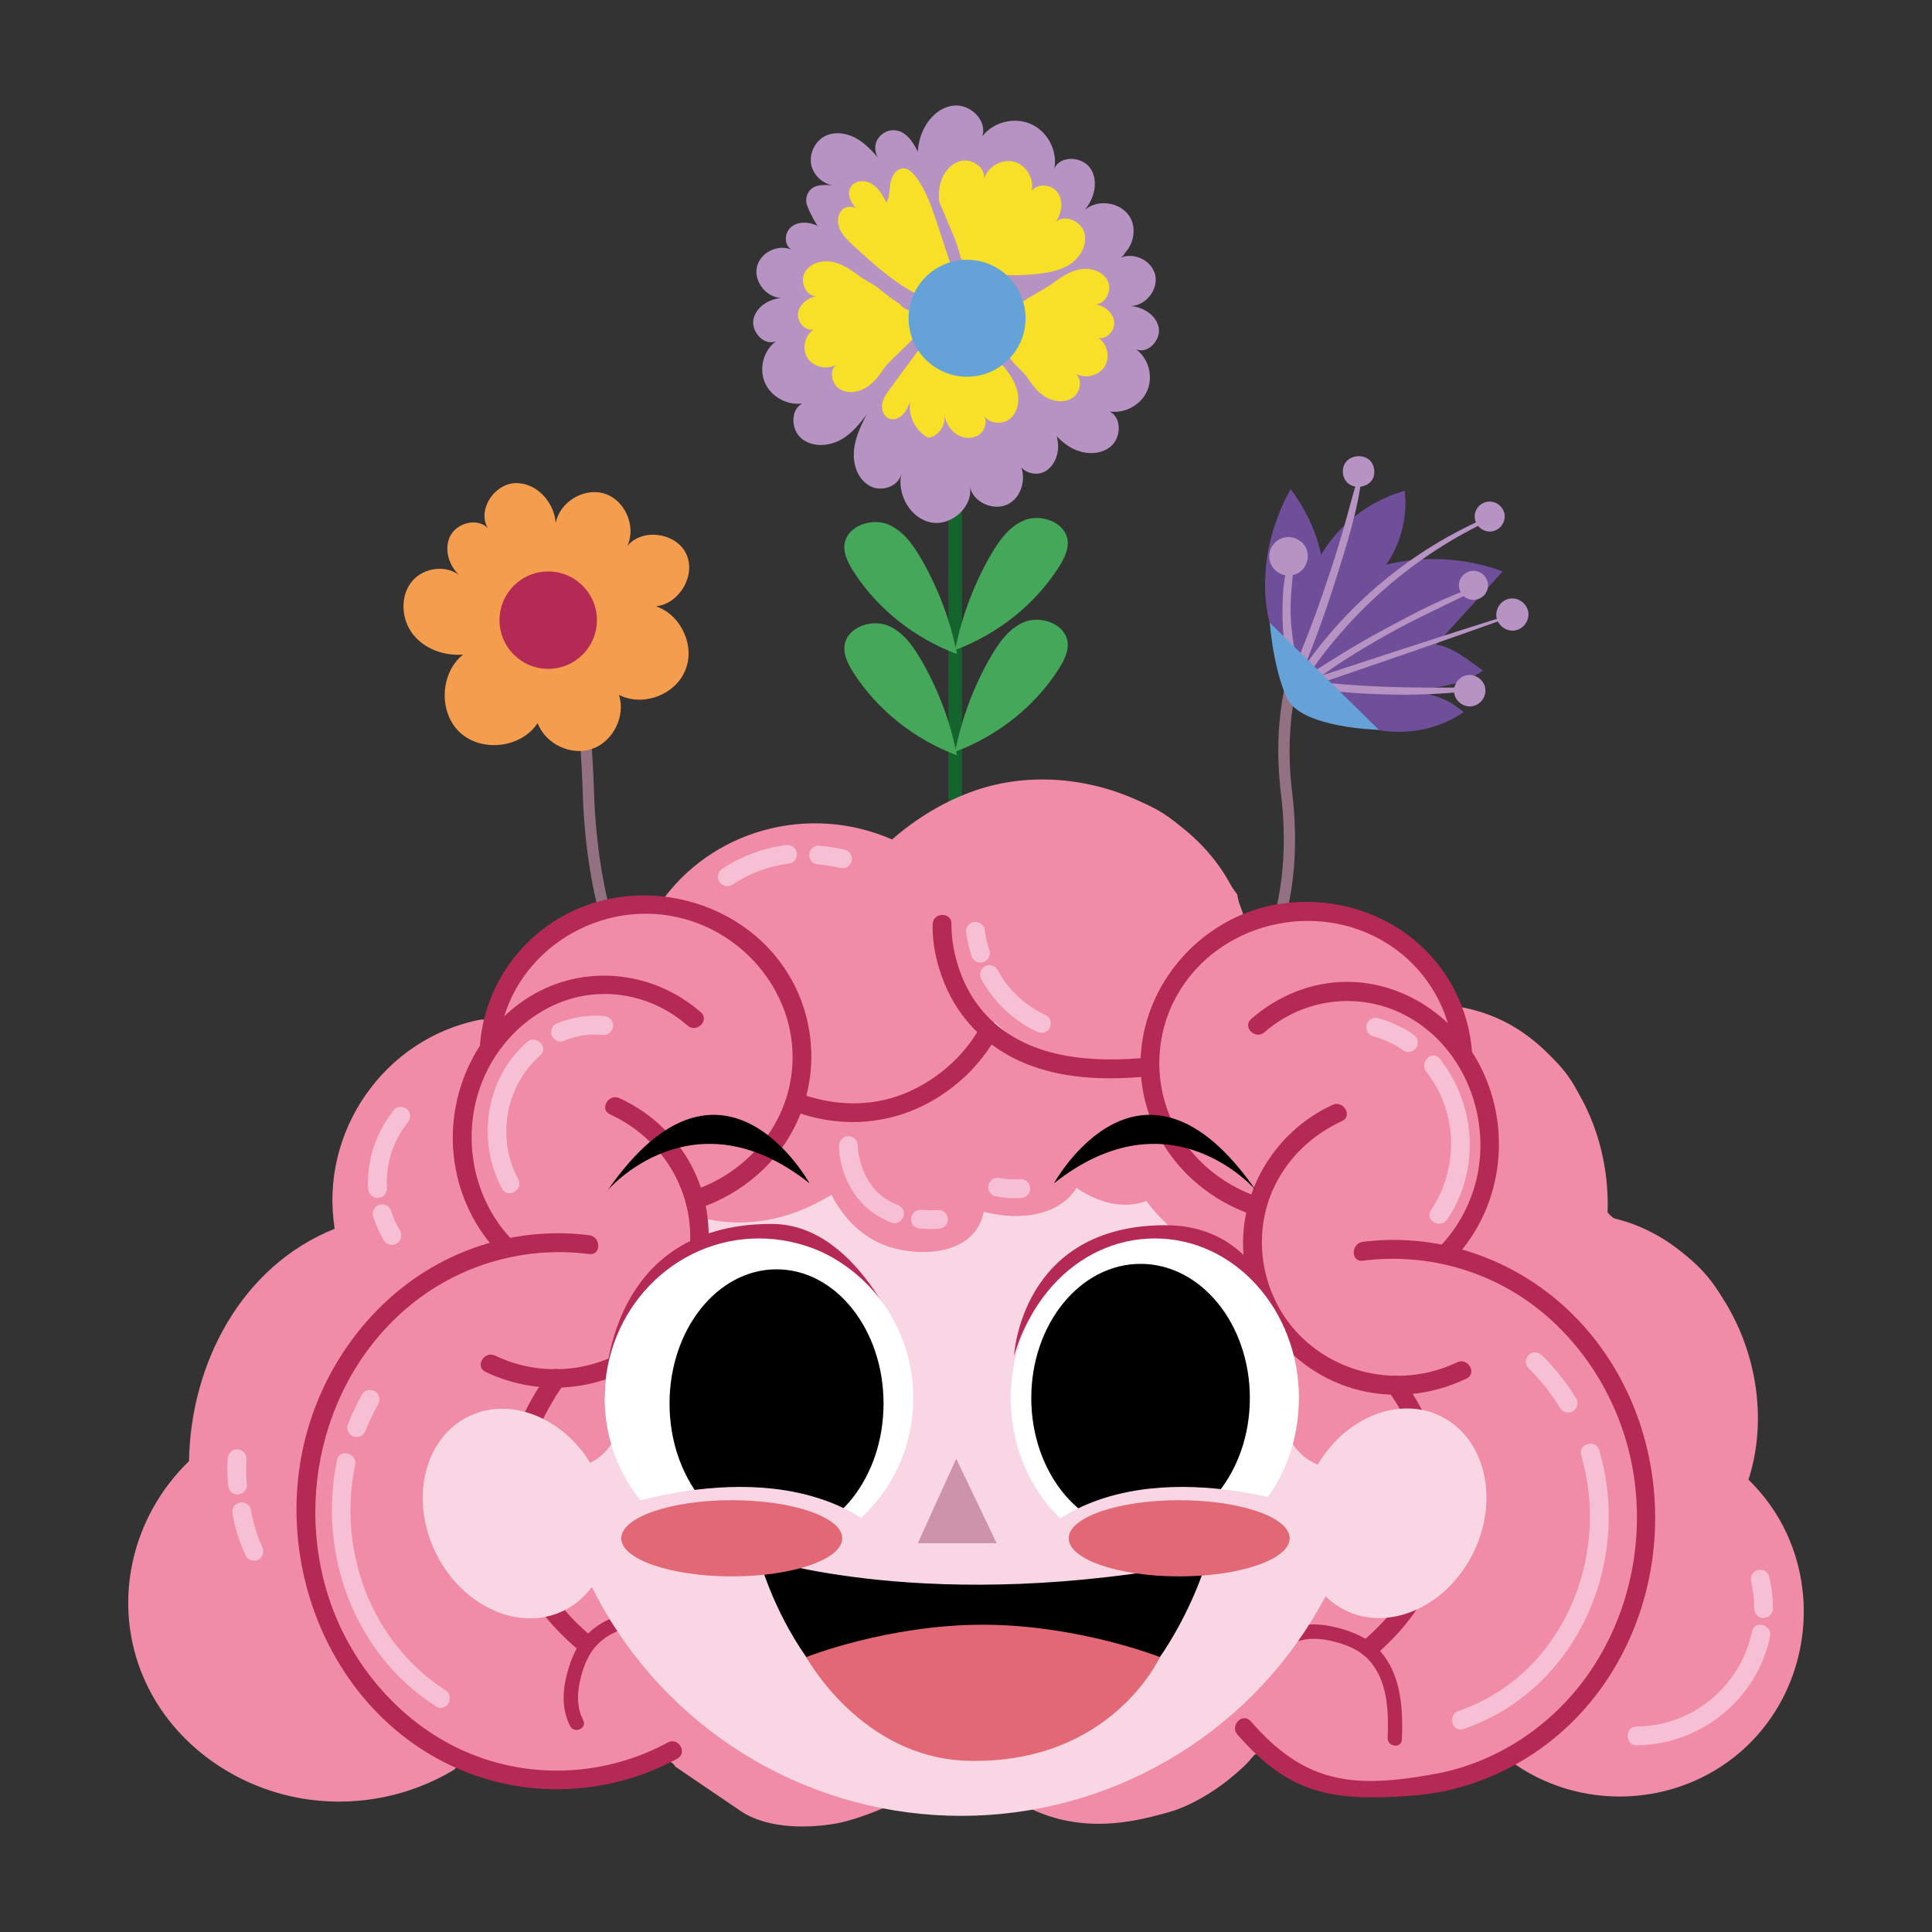 <?xml version="1.0" encoding="utf-8"?>
<!-- Generator: Adobe Illustrator 24.0.1, SVG Export Plug-In . SVG Version: 6.00 Build 0)  -->
<svg version="1.1" id="Capa_1" xmlns="http://www.w3.org/2000/svg" xmlns:xlink="http://www.w3.org/1999/xlink" x="0px" y="0px"
	 viewBox="0 0 566.93 566.93" style="enable-background:new 0 0 566.93 566.93;" xml:space="preserve">
<rect x="0" y="0" width="566.93" height="566.93" fill="#333333" stroke="none"/>
<style type="text/css">
	.st0{fill:#F9D6E4;}
	.st1{fill:#45A759;}
	.st2{fill:#15632D;}
	.st3{fill:#F08CA7;}
	.st4{fill:#B52955;}
	.st5{fill:#F6BFD3;}
	.st6{fill:#FFFFFF;}
	.st7{fill:#CD94A9;}
	.st8{fill:#E16874;}
	.st9{fill:#EEEEEE;}
	.st10{fill:#C9C7C7;}
	.st11{clip-path:url(#SVGID_2_);}
	.st12{clip-path:url(#SVGID_2_);fill:#F08CA7;}
	.st13{fill:#CBC9CA;}
	.st14{fill:#E1E0E0;}
	.st15{fill:#B693C3;}
	.st16{fill:#F8DF28;}
	.st17{fill:#65A2D8;}
	.st18{fill:#DEE275;}
	.st19{fill:#FFDB43;}
	.st20{fill:#E75C2A;}
	.st21{fill:#F49D4E;}
	.st22{opacity:0.5;}
	.st23{fill:#F3B0CF;}
	.st24{fill:#704F9A;}
	.st25{fill:#616160;}
	.st26{fill:#5AE4A7;}
	.st27{fill:#FF0000;}
	.st28{fill:#82CEE0;}
	.st29{fill:#9E6D0B;}
	.st30{fill:#828E0C;}
	.st31{fill:#FFFF00;}
	.st32{clip-path:url(#SVGID_4_);}
	.st33{clip-path:url(#SVGID_4_);fill:#F08CA7;}
	.st34{clip-path:url(#SVGID_6_);}
	.st35{clip-path:url(#SVGID_6_);fill:#F08CA7;}
	.st36{fill:none;stroke:#B52955;stroke-width:3;stroke-linecap:round;stroke-linejoin:round;stroke-miterlimit:10;}
</style>
<g>
	<g>
		<g>
			<g>
				<g>
					<path class="st2" d="M280.28,284.27c-1.1,0-1.99-0.89-1.99-1.99V95.74c0-1.1,0.89-1.99,1.99-1.99c1.1,0,1.99,0.89,1.99,1.99
						v186.54C282.26,283.38,281.37,284.27,280.28,284.27z"/>
				</g>
				<path class="st1" d="M290.91,162.54c2.42-4.1,5.38-8.24,9.93-9.99c4.52-1.62,10.95,0.4,12.27,5.14
					c0.81,3.06-0.77,6.11-2.42,8.75c-7.05,11.01-17.95,19.65-30.42,24.3C282.22,180.85,285.85,171.24,290.91,162.54z"/>
				<path class="st1" d="M290.91,192.4c2.42-4.1,5.38-8.24,9.93-9.99c4.52-1.62,10.95,0.4,12.27,5.14c0.81,3.06-0.77,6.11-2.42,8.75
					c-7.05,11.01-17.95,19.65-30.42,24.3C282.22,210.7,285.85,201.09,290.91,192.4z"/>
				<path class="st1" d="M280.82,191.93c-12.47-4.65-23.37-13.29-30.42-24.3c-1.64-2.64-3.22-5.69-2.42-8.75
					c1.32-4.74,7.75-6.76,12.27-5.14c4.55,1.75,7.51,5.89,9.93,9.99C275.25,172.43,278.88,182.04,280.82,191.93z"/>
				<path class="st1" d="M280.82,221.64c-12.47-4.65-23.37-13.29-30.42-24.3c-1.64-2.64-3.22-5.69-2.42-8.75
					c1.32-4.74,7.75-6.76,12.27-5.14c4.55,1.75,7.51,5.89,9.93,9.99C275.25,202.14,278.88,211.75,280.82,221.64z"/>
			</g>
			<g>
				<path class="st15" d="M322.1,68.26c2.34-0.89,5.19-0.82,7.03,0.89c1.84,1.71,1.9,5.13-0.25,6.46c4.05-1.71,9.24,0.95,10.13,5.19
					s-2.79,8.86-7.15,8.99c3.74,0.38,7.47,2.72,8.17,6.39c0.63,3.67-3.23,7.79-6.65,6.33c3.67,2.66,5.07,7.91,3.29,12.09
					c-1.77,4.18-6.58,6.84-11.02,6.14c3.67,1.96,3.36,7.98,0,10.51c-3.36,2.53-8.23,2.03-11.78-0.13c-3.55-2.15-6.01-5.63-8.42-8.99
					c-3.61-5.07-8.67-12.03-12.98-16.46c-15.26-15.77,6.27-13.11,9.94-18.61c3.74-5.51,8.67-10,13.61-14.44
					C317.86,70.92,319.82,69.21,322.1,68.26z"/>
				<path class="st15" d="M318.43,89.29c-7.72,0.13-15.58,0.32-23.05-1.46c-7.53-1.77-14.88-5.63-19.25-11.97
					c-4.12-6.01-5.19-13.49-6.14-20.7c-0.63-4.88-1.33-9.88,0-14.56s5-9.12,9.88-9.62c4.88-0.51,9.94,4.43,8.36,9.05
					c3.23-4.24,9.43-5.82,14.31-3.61c4.88,2.15,7.85,7.85,6.84,13.04c1.77-3.99,8.36-3.61,10.7,0.13c2.34,3.67,1.01,8.8-1.84,12.09
					c3.8-3.42,10.64-2.41,13.3,1.96c2.66,4.37,0.32,10.89-4.5,12.66c2.85-0.63,5.57,2.41,5.38,5.32c-0.19,2.91-2.6,5.32-5.32,6.46
					C324.38,89.17,321.34,89.23,318.43,89.29z"/>
				<path class="st16" d="M279.56,73.23c-2.06-2.94-2.88-6.57-3.5-10.13c-0.56-3.13-0.94-6.44-0.06-9.51
					c0.88-3.06,3.25-5.94,6.38-6.44c3.13-0.5,6.69,2.06,6.44,5.25c1.06-3.56,5.19-5.88,8.76-4.94s6,5.07,5.13,8.63
					c1.69-2.5,6-2,7.69,0.44c1.69,2.5,1.19,6-0.56,8.51c2.75-2.25,7.44-0.13,8.38,3.31c0.94,3.44-1.19,7.13-4.13,9.13
					c-3,2-6.63,2.56-10.19,2.94c-4.44,0.44-8.94,0.63-13.32-0.38C286.32,79.17,282.13,76.92,279.56,73.23z"/>
				<path class="st15" d="M245.08,70.25c4.94,4.43,9.88,8.93,13.61,14.44c3.67,5.51,25.2,2.85,9.94,18.61
					c-4.31,4.43-9.37,11.4-12.98,16.46c-2.41,3.36-4.88,6.84-8.42,8.99c-3.55,2.15-8.42,2.66-11.78,0.13
					c-3.36-2.53-3.67-8.55,0-10.51c-4.43,0.7-9.24-1.96-11.02-6.14c-1.77-4.18-0.38-9.43,3.29-12.09c-3.42,1.46-7.28-2.66-6.65-6.33
					c0.7-3.67,4.43-6.01,8.17-6.39c-4.37-0.13-8.04-4.75-7.15-8.99s6.08-6.9,10.13-5.19c-2.15-1.33-2.09-4.75-0.25-6.46
					c1.84-1.71,4.69-1.77,7.03-0.89C241.28,66.83,243.24,68.54,245.08,70.25z"/>
				<path class="st16" d="M271.4,94.56c-0.44,3-10.19,10.88-11.88,13.38c-1.5,2.25-3.13,4.5-5.5,5.88
					c-2.31,1.38-5.44,1.75-7.75,0.25c-2.25-1.5-3-5.19-1-7c-2.69,1.56-6.63,0.63-8.32-2.06c-1.69-2.69-0.81-6.63,1.81-8.32
					c-2.5,0.56-4.94-2.25-4.57-4.82c0.38-2.56,2.75-4.44,5.25-4.94c-3.06-0.19-4.75-4.32-3.31-6.94c1.44-2.69,4.88-3.69,7.88-3.19
					c3,0.5,5.63,2.31,8.07,4.13c3.06,2.31,9.82,5.13,12.01,8.32C266.27,92.37,271.9,90.81,271.4,94.56z"/>
				<path class="st16" d="M296.65,91.62c2.22-3.23,9.05-6.08,12.16-8.42c2.47-1.84,5.13-3.67,8.17-4.18
					c3.04-0.51,6.52,0.51,7.98,3.23c1.46,2.66-0.25,6.84-3.36,7.03c2.53,0.51,4.94,2.41,5.32,5c0.38,2.6-2.09,5.44-4.62,4.88
					c2.66,1.71,3.55,5.7,1.84,8.42s-5.7,3.67-8.42,2.09c2.03,1.84,1.27,5.57-1.01,7.09c-2.34,1.52-5.51,1.14-7.85-0.25
					c-2.41-1.39-4.05-3.67-5.57-5.95c-1.71-2.53-11.59-10.51-12.03-13.55C288.73,93.21,294.43,94.79,296.65,91.62z"/>
				<path class="st15" d="M270.03,46.07c-1.52-3.55-3.74-7.6-7.53-7.85c-2.22-0.19-4.5,1.27-5.32,3.36
					c-0.82,2.09-0.13,4.69,1.65,6.08c-2.09-2.47-4.24-5-6.96-6.71c-2.72-1.71-6.27-2.47-9.24-1.27c-3.17,1.33-5.19,5-4.62,8.42
					c0.57,3.42,3.74,6.2,7.15,6.39c-1.58-0.19-3.23-0.32-4.81-0.06c-2.85,0.38-4.5,3.29-3.48,5.95
					c4.05,10.38,13.42,18.17,22.22,25.26c5.07,4.05,11.59,8.42,17.6,5.19c2.79-1.46,4.62-4.24,5.26-7.28
					c1.39-6.14-1.01-11.84-3.36-17.28C275.72,59.43,272.88,52.72,270.03,46.07z"/>
				<path class="st15" d="M279.84,87.03c-1.84-0.32-3.42,1.33-4.56,2.85c-8.04,10.64-16.14,21.4-21.84,33.43
					c-1.58,3.29-2.98,6.77-2.91,10.45c0.06,3.67,1.77,7.47,5.13,9.05c3.29,1.52,8.04-0.13,8.8-3.74c-1.27,6.08,2.72,13.11,8.8,14.25
					c6.14,1.14,12.66-4.94,11.27-10.95c0.63,4.88,6.9,7.79,11.27,5.57c4.37-2.22,5.7-8.61,2.98-12.66c0.63,3.23,5,4.69,7.91,3.04
					c2.85-1.65,4.12-5.26,3.74-8.55c-0.38-3.29-1.96-6.27-3.67-9.12c-6.77-11.52-14.94-22.22-24.19-31.85
					C281.74,87.98,280.92,87.22,279.84,87.03z"/>
				<path class="st16" d="M279.41,78.93c-1.44-4.38-2.88-8.69-4.32-13.07c-1.63-4.88-3.25-9.88-6.38-14.01
					c-0.94-1.19-2.13-2.44-3.63-2.44c-2,0-3.38,2.13-3.75,4.13c-0.38,2-0.25,4.13-1.19,5.94c-1.06-2.06-2.25-4.25-4.25-5.5
					c-2-1.25-5.07-1.13-6.25,0.88c-1.5,2.44,0.63,5.5,2.63,7.57c-0.63-1.94-3.63-2.31-5.13-0.88c-1.5,1.44-1.5,3.88-0.69,5.75
					c0.88,1.88,2.44,3.31,3.94,4.75c5.88,5.38,11.88,10.88,19.01,14.45c1.69,0.88,3.5,1.56,5.38,1.63c1.88,0.06,3.88-0.75,4.88-2.38
					C280.84,83.68,280.16,81.18,279.41,78.93z"/>
				<path class="st16" d="M279.41,89.37c-6.07,8.19-12.13,16.38-18.14,24.58c-1,1.38-2.06,2.81-2.38,4.5
					c-0.31,1.69,0.38,3.69,1.94,4.38c1.38,0.56,3-0.06,4.06-1.13c1.06-1.06,1.63-2.5,2.19-3.88c-0.69,4.19,1.56,8.69,5.32,10.63
					c3.19-0.44,5.5-4.06,4.57-7.07c0.44,2.31,1.63,4.57,3.5,5.88c1.88,1.38,4.63,1.69,6.63,0.44c2-1.25,2.81-4.19,1.5-6.13
					c1.25,2.88,5.69,3.25,8,1.13c2.31-2.13,2.69-5.75,1.69-8.76c-0.94-3-3-5.5-5-7.88C288.6,100.56,284.03,95,279.41,89.37z"/>
				<circle class="st17" cx="283.78" cy="93.39" r="17.16"/>
			</g>
		</g>
		<g>
			<g class="st22">
				<path class="st23" d="M199.3,308.98c-0.33,0-0.66-0.1-0.95-0.3c-0.27-0.19-6.58-4.69-13.12-16.41
					c-5.96-10.67-13.26-29.69-14.23-59.68c-0.77-23.81-3.59-38.7-3.61-38.85c-0.17-0.9,0.42-1.77,1.31-1.94
					c0.9-0.17,1.77,0.42,1.94,1.31c0.03,0.15,2.89,15.27,3.67,39.37c0.52,16.1,3.32,39.22,13.68,57.93
					c6.18,11.16,12.21,15.51,12.27,15.55c0.75,0.53,0.92,1.56,0.4,2.31C200.33,308.73,199.82,308.98,199.3,308.98z"/>
			</g>
			<g class="st22">
				<path class="st23" d="M343.51,313.59c-0.62,0-1.22-0.35-1.5-0.95c-0.39-0.83-0.03-1.82,0.79-2.2
					c0.18-0.09,10.21-4.96,19.23-16.86c5.31-7,9.24-15.05,11.68-23.9c3.06-11.1,3.79-23.53,2.16-36.94
					c-2.95-24.25,3.49-39.34,3.77-39.97c0.37-0.84,1.34-1.22,2.18-0.85c0.84,0.37,1.22,1.34,0.85,2.18
					c-0.06,0.15-6.35,14.96-3.52,38.24c1.69,13.89,0.92,26.79-2.29,38.34c-2.58,9.28-6.72,17.7-12.31,25.05
					c-9.55,12.53-19.92,17.51-20.35,17.71C343.99,313.54,343.75,313.59,343.51,313.59z"/>
			</g>
			<g>
				<path class="st21" d="M157.77,212.18c-4.79,7.29-16.35,8.69-22.76,2.8c-6.41-5.89-5.89-17.53,0.88-22.9
					c-5.52,0.44-11.34-1.62-14.73-5.97c-3.39-4.35-3.83-11.05-0.37-15.39c3.46-4.35,10.68-5.23,14.66-1.33
					c-3.46-2.72-5.3-7.81-3.46-11.86c1.84-4.05,8.03-5.74,11.12-2.58c-3.09-5.38,1.91-12.96,8.1-13.18
					c6.19-0.22,11.49,5.6,11.86,11.78c1.1-6.26,8.32-10.61,14.36-8.69c6.04,1.91,9.35,9.72,6.63,15.39
					c4.35-5.38,14.36-3.98,17.31,2.28c2.95,6.26-1.99,14.66-8.91,15.39c7.36,2.43,11.64,11.64,8.62,18.78
					c-2.95,7.29-12.52,10.75-19.44,7.22c1.99,6.19-1.69,13.7-7.88,15.83C167.64,221.9,160.06,218.37,157.77,212.18z"/>
				<circle class="st4" cx="160.87" cy="181.98" r="14.29"/>
			</g>
			<g>
				<path class="st24" d="M412.2,144.02c0.88,7.59-1.07,15.41-5.42,21.66c11.23-2.72,23.28-2.04,34.17,2
					c-6.54,7.14-13.02,14.37-19.56,21.5c4.9,0.62,9.44,4.53,13.76,7.6c-6.61,4.57-11.07,4-18.79,6.08c6.18,1.78,8.24,2.09,13.13,6.1
					c-10.36,7.3-25,7.53-36.24,1.54c-11.23-5.99-18.9-17.7-21.24-30.2c-2.27-12.48,0.53-25.67,6.71-36.77
					c4.31,5.69,7.43,12.25,8.97,19.19C393.13,153.65,402.1,146.85,412.2,144.02z"/>
				<g>
					<path class="st15" d="M437.54,151.32c-23.39,9.87-43.37,26.62-57.24,47.9c-0.85,1.29,1.02,2.77,1.87,1.49
						c13.54-20.99,33.05-37.97,55.77-48.42C438.57,152.01,438.14,151.11,437.54,151.32L437.54,151.32z"/>
				</g>
				<g>
					<path class="st15" d="M443.17,180.37c-20.83,6.47-41.56,13.36-62.33,20.16c-1.27,0.39-0.47,2.33,0.74,1.92
						c20.63-7.07,41.3-14.06,61.8-21.48C443.81,180.8,443.58,180.27,443.17,180.37L443.17,180.37z"/>
				</g>
				<g>
					<path class="st15" d="M434.24,171.84c-9.61,2.98-18.78,7.86-27.61,12.61c-4.14,2.23-8.23,4.55-12.19,6.98
						c-2.09,1.3-4.17,2.6-6.26,3.9c-2.29,1.47-4.87,2.86-6.82,4.74c-0.66,0.65-0.15,2.04,0.91,1.58c4.14-1.99,7.88-5.19,11.78-7.65
						c4.1-2.62,8.33-5.14,12.6-7.56c9.03-5.16,18.57-9.23,27.73-14.04C434.76,172.15,434.59,171.71,434.24,171.84L434.24,171.84z"/>
				</g>
				<g>
					<path class="st15" d="M399,138.68c-1.63,4.68-2.81,9.64-4.17,14.4c-1.58,5.54-3.26,11.13-5.13,16.58
						c-3.4,10.31-7.28,20.41-11.56,30.3c-0.7,1.56,1.69,2.59,2.39,1.03c4.3-9.97,8.03-20.1,11.29-30.46
						c3.22-10.21,6.77-21.02,7.89-31.71C399.77,138.44,399.15,138.18,399,138.68L399,138.68z"/>
				</g>
				<g>
					<path class="st15" d="M431.69,201.68c-17.44,0.32-34.62,0.02-51.92-2.47c-1.48-0.21-1.87,2.14-0.37,2.28
						c17.2,2.3,35.17,3.3,52.37,1.21C432.54,202.7,432.39,201.66,431.69,201.68L431.69,201.68z"/>
				</g>
				<g>
					<path class="st15" d="M378.73,163.36c-2.31,5.63-2.47,12.36-2.36,18.41c0.11,6.82,1.34,13.51,3.41,19.99
						c0.57,1.71,3.2,0.65,2.63-1.06c-1.91-5.97-3.15-12.12-3.59-18.35c-0.47-6.39,0.58-12.47,0.93-18.77
						C379.72,163.12,378.97,162.81,378.73,163.36L378.73,163.36z"/>
				</g>
				<g>
					<path class="st15" d="M426.69,203.19c0.26,2.47,2.63,4.34,5.1,4.07c2.47-0.26,4.34-2.63,4.07-5.1
						c-0.26-2.47-2.63-4.34-5.1-4.07C428.29,198.35,426.43,200.72,426.69,203.19L426.69,203.19z"/>
				</g>
				<g>
					<path class="st15" d="M439.09,180.85c0.31,2.56,2.68,4.43,5.22,4.19c2.56-0.31,4.43-2.68,4.19-5.22
						c-0.31-2.56-2.68-4.43-5.22-4.19C440.74,175.87,438.85,178.31,439.09,180.85L439.09,180.85z"/>
				</g>
				<g>
					<path class="st15" d="M434.12,167.87c-0.92-0.28-1.25-0.45-2.21-0.35c-0.95,0.1-1.27,0.39-2.1,0.83
						c-0.23,0.24-0.54,0.53-0.77,0.77c-0.47,0.55-0.76,1.24-0.9,1.97c-0.21,1.48,0.4,3.05,1.57,4.02c1.8,1.46,4.52,1.12,5.98-0.67
						c0.72-0.86,1.06-1.99,0.93-3.11c-0.07-0.79-0.35-1.41-0.83-2.1C435.36,168.62,434.78,168.22,434.12,167.87L434.12,167.87z"/>
				</g>
				<g>
					<path class="st15" d="M432.77,152.04c0.28,2.4,2.46,4.13,4.84,3.92c2.4-0.28,4.13-2.46,3.92-4.84
						c-0.28-2.4-2.46-4.13-4.84-3.92C434.22,147.47,432.49,149.65,432.77,152.04L432.77,152.04z"/>
				</g>
				<g>
					<path class="st15" d="M394.08,138.9c0.69,5.91,9.87,4.89,9.17-1.03C402.58,131.89,393.41,132.91,394.08,138.9L394.08,138.9z"/>
				</g>
				<g>
					<path class="st15" d="M383.75,162.55c0,0,0.02-0.07-0.05-0.09c-0.1-0.95-0.45-1.83-1.06-2.63c-0.27-0.39-0.63-0.73-1.01-1
						c0.57,0.4-0.91-0.58-1.24-0.76c-1.85-0.79-3.99-0.58-5.66,0.62c-1.6,1.22-2.5,3.18-2.25,5.18c0.25,2,1.51,3.69,3.34,4.55
						c1.85,0.79,4.06,0.6,5.66-0.62c0.8-0.61,1.41-1.35,1.75-2.25C383.71,164.47,383.85,163.51,383.75,162.55L383.75,162.55z"/>
				</g>
				<path class="st17" d="M372.61,182.73c0,0,0.91,12.92,4.92,21.91c3.99,9.06,27.06,9.51,27.06,9.51L372.61,182.73z"/>
			</g>
		</g>
	</g>
	<g>
		<g>
			<path class="st3" d="M371.28,515.92c0,0-0.02-0.04-0.05-0.11C370.46,515.44,371.28,515.92,371.28,515.92z"/>
			<path class="st3" d="M524.27,449.93c-2.73-5.89-6.56-11.22-11.19-15.73c10.02-31.11-7.96-70.46-41.41-77.12
				c1.12-20.51-7.15-41.55-24.3-53.74c-6.53-4.64-14.08-7.42-22.02-8.3c-0.61-0.07-1.11,0.04-1.51,0.27
				c-1.35-1.47-1.75-2.85-1.75-2.85s-4.71-9.63-19.11-18.44c-14.4-8.8-30.66-4.19-35.78-2.87c-0.57,0.15-1.07,0.23-1.52,0.27
				c-8.18-33.17-48.15-50.11-79.19-39.57c-9.14,3.1-17.46,8.17-24.73,14.48c-24.3-10.64-53.28-2.95-68.36,19.23
				c-0.27,0.4-0.42,0.8-0.46,1.19c-1.49,0.36-2.59,0.31-2.59,0.31s0.76-2.2-19.61,2.92c-20.37,5.12-25.27,23.43-27.21,28.52
				c-0.16,0.41-0.33,0.78-0.52,1.12c-0.56-0.38-1.28-0.56-2.11-0.4c-28.29,5.51-47.22,33.07-42.69,61.35
				c-27.44,11-42.27,39.61-42.75,68.2c0,0-0.01,0.01-0.01,0.01c-17.13,16.56-22.78,41.97-13.14,63.92
				c8.55,19.48,27.77,32.66,48.63,35.41c14.53,1.92,29.38-1.11,41.99-8.6c0.52-0.31,0.87-0.71,1.08-1.14
				c0.78,0.2,1.26,0.41,1.26,0.41s11.38,3.56,20.71,4.96c9.33,1.4,21.83,1.24,30.92-4.48c9.08-5.72,11.29-0.84,11.29-0.84
				s10.77,7.33,19.13,12.99c8.36,5.66,21.1,4.94,28.21,3.65c7.11-1.29,24.55-7.89,29.59-15.08c5.04-7.19,7.11-1.71,7.11-1.71
				s6.71,6.97,22.48,13.49c15.77,6.52,30.59,2.1,38.31,0c7.72-2.1,18.16-8.97,22.45-14.36c3.86-4.84,5.46-2.19,5.75-1.59
				c0.7,0.34,2.73,1.39,7.92,4.19c10.88,5.85,24.81,6.68,36.56,5.44c11.75-1.23,22.11-5.1,25.44-8.22c0.91-0.85,1.76-1.39,2.62-1.66
				c-0.05,0.89,0.3,1.82,1.24,2.45c20.89,14.05,49.29,11.76,67.54-5.57C529.37,496.46,534,470.92,524.27,449.93z"/>
		</g>
		<path class="st3" d="M104.59,334.52c0,0,3.35-15.22,15.24-22.84c11.88-7.63,18.89-10.24,18.89-10.24s4.76,0.57,6.7-4.53
			c1.94-5.09,6.84-23.4,27.21-28.52s19.61-2.92,19.61-2.92s5.74,0.25,8.87-4.66c3.13-4.9,15.09-16.16,30.3-17.38
			c15.22-1.22,29.18,2.97,29.18,2.97s2.45,3.75,10.33-3.19c7.88-6.94,19.9-13.92,38.64-12.76c18.74,1.16,30.32,5.29,38.46,13.68
			c8.14,8.4,15.04,18.36,15.04,18.36l0.94,4.83c0,0-0.05,3.55,5.08,2.23c5.13-1.32,21.38-5.94,35.78,2.87
			c14.4,8.8,19.11,18.44,19.11,18.44s1.28,4.37,6.89,5.87c5.6,1.5,26.94,9.09,33.46,26.84c6.51,17.74,6.56,25.21,6.56,25.21
			l0.07,5.24c0,0,0.05,2.42,4.87,4.81c4.83,2.38,21.98,6.2,30.79,24.39c8.8,18.19,9.76,28.53,8.49,35.76
			c-1.26,7.23-4.46,14.07-1.62,16.02c2.84,1.95,15.63,18.1,15.05,34.51c-0.58,16.41-6.42,28.09-12.16,35.24
			c-5.74,7.15-13.36,14.27-27.32,16.85c-13.96,2.58-30.9-0.63-35.48-4.39c-4.58-3.76-7.21-4.71-10.55-1.58
			c-3.33,3.12-13.69,6.99-25.44,8.22c-11.75,1.23-25.68,0.4-36.56-5.44c-10.87-5.85-7.87-4.08-7.87-4.08s-1.51-3.91-5.8,1.48
			c-4.3,5.39-14.73,12.27-22.45,14.36c-7.72,2.1-22.55,6.52-38.31,0c-15.77-6.52-22.48-13.49-22.48-13.49s-2.07-5.48-7.11,1.71
			c-5.04,7.19-22.49,13.8-29.59,15.08c-7.11,1.29-19.85,2.01-28.21-3.65c-8.36-5.66-21.34-17.87-30.42-12.15
			c-9.08,5.72-21.59,5.88-30.92,4.48c-9.33-1.4-20.71-4.96-20.71-4.96s-4.95-2.24-9.05,1.21c-4.11,3.45-35.04,11.67-53.3,0
			c-18.26-11.67-29.27-23.51-31.84-40.6c-2.57-17.08,0.73-26.98,5.4-34.31c4.67-7.34,7.52-10.82,7.52-10.82s3.66-2.76,4.25-9.04
			c0.58-6.28,3.37-30.64,15.45-42.6c12.08-11.96,20.14-17.05,20.14-17.05s7.38-0.7,6.89-6.64
			C102.13,351.4,104.19,338.44,104.59,334.52z"/>
		<g>
			<path class="st4" d="M378.94,482.42c3.52-1.79,7.31-1.83,11.12-1.03c4,0.83,8.38,2.38,11.29,5.37c5.87,6.03,6.17,15.3,5.84,23.19
				c-0.11,2.69,4.07,3.23,4.18,0.51c0.39-9.45-0.23-20.12-7.49-27.1c-3.48-3.35-8.32-5.06-12.96-6.08
				c-4.57-1.01-9.41-0.87-13.64,1.27C374.87,479.76,376.51,483.65,378.94,482.42L378.94,482.42z"/>
		</g>
		<g>
			<path class="st4" d="M171.14,504.79c-1.79-3.52-1.83-7.31-1.03-11.12c0.83-4,2.38-8.38,5.37-11.29
				c6.03-5.87,15.3-6.17,23.19-5.84c2.69,0.11,3.23-4.07,0.51-4.18c-9.45-0.39-20.12,0.23-27.1,7.49
				c-3.35,3.48-5.06,8.32-6.08,12.96c-1.01,4.57-0.87,9.41,1.27,13.64C168.49,508.86,172.37,507.21,171.14,504.79L171.14,504.79z"/>
		</g>
		<circle class="st0" cx="282.03" cy="411.85" r="121"/>
		<path class="st3" d="M343.32,327.6c-0.77-1.48-2.22-1.65-3.38-1.09c-1.4-3.34-2.67-6.6-2.51-7.41c0.34-1.75-0.46-5.44-0.46-5.44
			s-12.9,0.76-17.54,0c-4.64-0.76-21.58-5.7-24.3-7.56c-2.72-1.86-4.87-3.5-6.72,0c-1.84,3.5-4.17,6.69-14.25,12.8
			c-10.08,6.11-14.05,8.34-17.64,8.43c-3.59,0.1-12.14-1.18-12.14-1.18s-0.03-0.01-0.09-0.01c-0.81-2.58-5.31-2.27-5.39,0.94
			c-0.42,15.69,6.57,34.41,22.96,39.08c9.52,2.71,24.01,1.63,26.68-10.01c0.04-0.18,0.08-0.37,0.11-0.56
			c1.48,0.38,2.98,0.68,4.48,0.89c6.6,0.92,14.08,0.22,19.44-4.11c1.34-1.09,2.44-2.38,3.3-3.81c5.12,3.52,11.39,5.8,17.64,4.68
			c7.25-1.31,12.1-7.38,12.48-14.61C346.2,334.77,345.09,331,343.32,327.6z"/>
		<path class="st3" d="M196.68,353.62c0,0,29.64,19.21,64.04-16.82c0,0,34.3-35.55-8.27-36.02
			C209.89,300.31,194.47,335.37,196.68,353.62z"/>
		<path class="st3" d="M328.8,335.73c0,0,6.15,37.29,54.56,37.44c0,0,29.89-34.95,2.99-58.19
			C359.44,291.74,328.8,307.61,328.8,335.73z"/>
		<path class="st3" d="M308.35,282.46l-34.19,36.45c0,0-8.45,13.11-35.26,8.18c0,0-9.96,12.53-35.73,22.33
			c0,0,16.23,49.52-41.85,53.21C161.32,402.63,138.7,270.02,308.35,282.46z"/>
		<path class="st3" d="M383.36,373.17c0,0-20.05,48.51,4.27,56.96c24.31,8.46,69.44-1.09,44.4-42.15
			C406.98,346.93,383.36,373.17,383.36,373.17z"/>
		<path class="st3" d="M175.38,373.17c0,0,20.05,48.51-4.27,56.96c-24.31,8.46-69.44-1.09-44.4-42.15S175.38,373.17,175.38,373.17z"
			/>
		<path class="st3" d="M279.52,276.18c0,0,8.04,52.35,76.25,33.52C355.77,309.7,344.75,248.36,279.52,276.18z"/>
		<path class="st3" d="M338.09,295.04c0,0-19.37,45.46,31.53,56.33c0,0-15.16,64.23,68.49,50.12
			C438.12,401.5,445.18,268.8,338.09,295.04z"/>
		<g>
			<path class="st4" d="M287.25,302.03c-4.65,8.02-11.89,14.37-20.32,18.21c-9.79,4.47-20.71,4.51-30.83,1.12
				c-3.38-1.13-4.82,4.2-1.47,5.32c11.32,3.79,23.38,3.46,34.32-1.34c9.55-4.19,17.82-11.51,23.06-20.53
				C293.8,301.74,289.03,298.96,287.25,302.03L287.25,302.03z"/>
		</g>
		<g>
			<path class="st4" d="M273.69,271.15c-0.21,5.7,1.2,11.77,3.29,17.02c4.74,11.91,14.19,20.58,26.27,24.81
				c10.51,3.68,22,3.95,32.98,2.92c3.51-0.33,3.54-5.85,0-5.52c-15.55,1.45-33.45,0.34-45.38-11.04
				c-6.44-6.14-10.04-14.32-11.32-23.02c-0.11-0.76,0.07,0.59-0.02-0.15c-0.03-0.21-0.05-0.42-0.07-0.63
				c-0.04-0.38-0.08-0.76-0.11-1.15c-0.05-0.57-0.08-1.13-0.11-1.7c-0.02-0.52-0.04-1.03-0.02-1.55
				C279.34,267.6,273.83,267.61,273.69,271.15L273.69,271.15z"/>
		</g>
		<g>
			<path class="st4" d="M427.55,399.76c-15.51,7.44-34.46,4.2-46.42-8.19c-11.09-11.49-14.1-29.28-7.03-43.68
				c4.17-8.48,11.14-14.99,19.7-18.91c3.22-1.48,0.42-6.24-2.78-4.76c-17.44,8.01-28.3,26.63-25.94,45.8
				c2.16,17.54,14.89,32.33,31.79,37.39c11.12,3.33,23.05,2.12,33.46-2.88C433.54,402.99,430.74,398.23,427.55,399.76L427.55,399.76
				z"/>
		</g>
		<g>
			<path class="st4" d="M407.57,408.49c-0.8-1.02,0.2,0.29,0.45,0.64c0.72,1.02,1.4,2.07,2.06,3.14c2.18,3.55,4.07,7.29,5.55,11.18
				c4.35,11.41,5.38,23.87,1.08,35.48c-3.34,9.03-9.68,16.52-16.9,22.73c-2.7,2.32,1.22,6.21,3.9,3.9
				c12.65-10.87,21.45-25.65,21.32-42.67c-0.08-11.22-3.73-22.31-9.34-31.96c-1.28-2.19-2.66-4.34-4.23-6.33
				C409.28,401.8,405.4,405.73,407.57,408.49L407.57,408.49z"/>
		</g>
		<g>
			<path class="st4" d="M369.62,351.38c-11.66-3.82-21.54-12.41-26.32-23.8c-4.7-11.2-4.04-24.25,1.75-34.92
				c11.9-21.94,41.12-28.98,62.08-15.75c11.3,7.14,18.62,19.36,19.37,32.72c0.2,3.53,5.72,3.55,5.52,0
				c-0.75-13.44-7.11-25.94-17.69-34.33c-10.84-8.6-24.83-12.13-38.49-10.11c-27.85,4.13-47.5,32.45-39.26,59.9
				c4.54,15.14,16.68,26.74,31.57,31.62C371.54,357.8,372.99,352.48,369.62,351.38L369.62,351.38z"/>
		</g>
		<g>
			<path class="st4" d="M371.04,302.91c12.21-10.66,29.84-12.2,43.63-3.68c13.33,8.24,20.53,23.86,19.68,39.31
				c-0.54,9.88-4.53,19.36-11.25,26.62c-2.41,2.6,1.48,6.52,3.9,3.9c13.4-14.5,16.49-35.98,8.47-53.91
				c-6.79-15.18-21.68-26.27-38.47-27c-11.04-0.48-21.6,3.64-29.86,10.86C364.46,301.35,368.37,305.24,371.04,302.91L371.04,302.91z
				"/>
		</g>
		<path class="st3" d="M424.96,392.11c0,0,24.67,7.24,23.32,44.45c-1.35,37.22-14.84,47.65-19.34,58.2
			c-4.5,10.55,17.12,22.38,31.51,7.55c14.39-14.83,27.56-46.73,20.46-76.01s-16.29-37.16-32.63-47.82
			C431.94,367.82,411.26,378.16,424.96,392.11z"/>
		<g>
			<path class="st4" d="M399.86,369.95c19.63-2.5,39.32,3.37,54.24,16.43c14.28,12.51,23.46,30.37,25.68,49.21
				c2.29,19.48-2.39,39.42-13.64,55.55c-10.6,15.2-26.88,26.11-45.16,29.43c-24.12,4.38-38.07,2.77-53.97-15.49
				c-2.34-2.68-6.23,1.23-3.9,3.9c15.33,17.6,27.88,19.69,51.34,17.93c19.78-1.48,38.24-11.14,51.15-26.14
				c27.61-32.08,26.73-82.5-2.41-113.33c-16.24-17.18-39.78-26.02-63.31-23.03C396.39,364.88,396.35,370.4,399.86,369.95
				L399.86,369.95z"/>
		</g>
		<path class="st3" d="M91.1,428.05c0,0,9.89-36.31,29.92-48.01c20.03-11.7,28.94-14.4,37.22-14.88s15.51,1.37,13.96,5.77
			s-28.17,10.74-33.34,27.47c-5.17,16.73-15.51,45.04-4.39,66.55c11.11,21.51,19.38,43.48,11.63,45.03
			c-7.75,1.55-46.39-11.79-52.53-41.17C87.42,439.41,89.04,436.56,91.1,428.05z"/>
		<g>
			<g>
				<path class="st4" d="M142.46,402.56c17.61,8.45,39.07,5.26,52.86-8.8c12.91-13.15,16.28-33.24,8.48-49.92
					c-4.47-9.54-12.47-17.22-22.02-21.6c-3.2-1.47-6.01,3.28-2.78,4.76c15.43,7.08,25.07,22.85,23.34,39.91
					c-1.55,15.22-12.68,28.37-27.16,32.98c-9.85,3.13-20.6,2.37-29.92-2.1C142.05,396.27,139.25,401.03,142.46,402.56L142.46,402.56
					z"/>
			</g>
			<g>
				<path class="st4" d="M161.32,402.63c-12.1,15.38-17.49,37.92-10.31,56.46c3.74,9.66,10.25,17.78,18.06,24.5
					c2.68,2.3,6.6-1.58,3.9-3.9c-11.85-10.19-20.1-23.7-19.69-39.69c0.26-10.06,3.68-19.92,8.75-28.55
					c0.78-1.32,1.59-2.62,2.46-3.87c0.29-0.42,1.51-2.03,0.73-1.04C167.4,403.77,163.52,399.84,161.32,402.63L161.32,402.63z"/>
			</g>
			<g>
				<path class="st4" d="M204.64,354.74c13.15-4.31,24.26-13.82,29.74-26.63c5.43-12.7,4.85-27.33-1.54-39.57
					c-13.08-25.07-46.65-33.37-70.27-18.17c-12.84,8.26-20.94,22.05-21.79,37.28c-0.2,3.55,5.32,3.54,5.52,0
					c1.41-25.09,25.52-42.9,49.95-38.99c24.45,3.91,41.82,28.3,34.75,52.63c-3.9,13.42-14.66,23.82-27.83,28.13
					C199.81,350.52,201.25,355.85,204.64,354.74L204.64,354.74z"/>
			</g>
			<g>
				<path class="st4" d="M205.66,297.05c-14.04-12.26-34.34-14.41-50.31-4.54c-15.04,9.29-23.54,27-22.39,44.53
					c0.74,11.22,5.2,21.81,12.84,30.07c2.42,2.61,6.31-1.3,3.9-3.9c-11.63-12.58-14.51-31.59-7.61-47.23
					c5.87-13.29,18.57-23.44,33.34-24.25c9.68-0.53,19.05,2.86,26.33,9.22C204.42,303.28,208.34,299.39,205.66,297.05L205.66,297.05
					z"/>
			</g>
			<g>
				<path class="st4" d="M172.93,362.47c-19.2-2.45-38.64,2.91-53.99,14.67c-14.68,11.25-25.08,27.58-29.49,45.52
					c-9.02,36.64,7.34,77.96,41.87,94.94c21.36,10.5,46.52,9.8,67.43-1.53c3.12-1.69,0.34-6.46-2.78-4.76
					c-17.63,9.55-38.64,10.94-57.3,3.56c-15.7-6.21-28.6-18.41-36.63-33.15c-17.02-31.22-10.84-72.29,15.59-96.34
					c15.04-13.68,35.16-19.95,55.31-17.39C176.44,368.44,176.41,362.92,172.93,362.47L172.93,362.47z"/>
			</g>
		</g>
		<g>
			<g>
				<path class="st5" d="M154.63,305.78c-12.1,10.7-14.9,28.9-7.32,43.02c1.68,3.13,6.45,0.35,4.76-2.78
					c-6.48-12.05-3.78-27.28,6.45-36.33C161.2,307.33,157.28,303.44,154.63,305.78L154.63,305.78z"/>
			</g>
			<g>
				<path class="st5" d="M177.17,298.15c-4.55-0.39-9.21,0.32-13.44,2.04c-0.69,0.28-1.26,0.6-1.65,1.27
					c-0.35,0.59-0.49,1.46-0.28,2.13c0.42,1.28,1.96,2.51,3.39,1.93c1.95-0.79,3.97-1.38,6.04-1.71c0.11-0.02,0.23-0.04,0.34-0.05
					c-0.35,0.04-0.37,0.05-0.05,0.01c0.23-0.03,0.46-0.05,0.69-0.07c0.54-0.05,1.09-0.09,1.63-0.1c1.11-0.04,2.21,0,3.31,0.09
					c1.44,0.12,2.82-1.36,2.76-2.76C179.86,299.31,178.71,298.28,177.17,298.15L177.17,298.15z"/>
			</g>
			<g>
				<path class="st5" d="M270.09,360.54c1.77,0.14,3.55,0.14,5.32,0.04c0.73-0.04,1.42-0.28,1.95-0.81
					c0.48-0.48,0.84-1.26,0.81-1.95c-0.03-0.71-0.27-1.45-0.81-1.95c-0.52-0.48-1.22-0.85-1.95-0.81c-1.77,0.1-3.55,0.1-5.32-0.04
					c-0.67-0.05-1.49,0.34-1.95,0.81c-0.48,0.48-0.84,1.26-0.81,1.95c0.03,0.71,0.27,1.45,0.81,1.95
					C268.71,360.25,269.33,360.49,270.09,360.54L270.09,360.54z"/>
			</g>
			<g>
				<path class="st5" d="M246.2,336.16c0.01,6.34,2.86,13.1,7.35,17.52c2.35,2.31,5.15,3.95,8.21,5.14
					c1.39,0.54,3.03-0.59,3.39-1.93c0.43-1.56-0.53-2.85-1.93-3.39c-0.18-0.07-0.36-0.14-0.53-0.21c0.06,0.02,0.3,0.13,0.02,0
					c-0.29-0.13-0.58-0.27-0.87-0.41c-0.55-0.28-1.09-0.58-1.61-0.9c-0.5-0.31-0.98-0.64-1.45-1c0.41,0.31-0.18-0.15-0.29-0.25
					c-0.24-0.2-0.48-0.41-0.71-0.63c-0.39-0.37-0.77-0.75-1.13-1.15c-0.15-0.17-0.3-0.34-0.44-0.51c-0.1-0.11-0.19-0.23-0.28-0.34
					c-0.26-0.31,0.26,0.36,0.03,0.04c-0.61-0.82-1.16-1.67-1.65-2.57c-0.21-0.38-0.4-0.77-0.59-1.16c-0.1-0.2-0.19-0.41-0.28-0.62
					c-0.07-0.14-0.18-0.49,0.05,0.13c-0.04-0.12-0.1-0.23-0.14-0.35c-0.29-0.77-0.56-1.55-0.79-2.34c-0.2-0.71-0.37-1.44-0.52-2.17
					c-0.06-0.3-0.11-0.61-0.16-0.91c-0.02-0.12-0.03-0.24-0.05-0.36c-0.01-0.06,0.09,0.76,0.03,0.18c-0.06-0.6-0.13-1.21-0.14-1.82
					c0-1.49-1.27-2.76-2.76-2.76C247.46,333.4,246.19,334.66,246.2,336.16L246.2,336.16z"/>
			</g>
			<g>
				<path class="st5" d="M292.02,351.03c2.45,0.5,5.03,0.67,7.53,0.52c0.73-0.04,1.42-0.28,1.95-0.81c0.48-0.48,0.84-1.26,0.81-1.95
					c-0.03-0.71-0.27-1.45-0.81-1.95c-0.52-0.48-1.22-0.85-1.95-0.81c-1.84,0.11-3.69,0.02-5.51-0.22c0.24,0.03,0.49,0.07,0.73,0.1
					c-0.43-0.06-0.86-0.12-1.28-0.21c-0.73-0.15-1.47-0.11-2.13,0.28c-0.57,0.33-1.12,0.99-1.27,1.65c-0.16,0.71-0.13,1.5,0.28,2.13
					C290.74,350.35,291.32,350.89,292.02,351.03L292.02,351.03z"/>
			</g>
			<g>
				<path class="st5" d="M230.37,248.01c-6.53,0.88-12.85,3.26-18.36,6.88c-1.24,0.82-1.77,2.44-0.99,3.77
					c0.72,1.24,2.52,1.81,3.77,0.99c5.22-3.43,10.77-5.48,17.04-6.32c1.44-0.19,2.34-2.11,1.93-3.39
					C233.25,248.36,231.91,247.81,230.37,248.01L230.37,248.01z"/>
			</g>
			<g>
				<path class="st5" d="M247.98,249.36c-2.56-0.59-5.17-0.98-7.79-1.22c-0.67-0.06-1.49,0.35-1.95,0.81
					c-0.48,0.48-0.84,1.26-0.81,1.95c0.03,0.71,0.27,1.45,0.81,1.95c0.57,0.52,1.19,0.74,1.95,0.81c0.78,0.07,1.55,0.16,2.33,0.26
					c-0.24-0.03-0.49-0.07-0.73-0.1c1.59,0.22,3.17,0.5,4.73,0.86c0.72,0.16,1.48,0.1,2.13-0.28c0.57-0.33,1.12-0.99,1.27-1.65
					C250.22,251.35,249.48,249.71,247.98,249.36L247.98,249.36z"/>
			</g>
			<g>
				<path class="st5" d="M287.96,287.35c3.65,6.72,9.38,12.08,16.27,15.38c1.3,0.62,3.04,0.4,3.77-0.99
					c0.65-1.23,0.4-3.11-0.99-3.77c-1.8-0.86-3.54-1.86-5.18-3c-0.17-0.12-0.34-0.24-0.5-0.36c-0.07-0.05-0.65-0.48-0.4-0.3
					c0.27,0.21-0.24-0.19-0.29-0.23c-0.19-0.15-0.37-0.3-0.55-0.45c-0.68-0.57-1.34-1.17-1.97-1.79c-0.58-0.57-1.14-1.17-1.67-1.79
					c-0.26-0.3-0.52-0.61-0.76-0.91c-0.16-0.2-0.38-0.49-0.1-0.11c-0.13-0.17-0.25-0.34-0.38-0.51c-0.92-1.25-1.74-2.58-2.49-3.94
					c-0.69-1.27-2.55-1.78-3.77-0.99C287.66,284.41,287.23,285.99,287.96,287.35L287.96,287.35z"/>
			</g>
			<g>
				<path class="st5" d="M283.56,274.01c0.32,2.18,0.81,4.32,1.48,6.42c0.22,0.68,0.65,1.28,1.27,1.65
					c0.59,0.35,1.46,0.49,2.13,0.28c0.67-0.22,1.31-0.63,1.65-1.27c0.34-0.64,0.5-1.41,0.28-2.13c-0.67-2.1-1.16-4.24-1.48-6.42
					c-0.09-0.64-0.74-1.34-1.27-1.65c-0.59-0.35-1.46-0.49-2.13-0.28c-0.67,0.22-1.31,0.63-1.65,1.27
					c-0.09,0.22-0.19,0.44-0.28,0.66C283.43,273.03,283.43,273.52,283.56,274.01L283.56,274.01z"/>
			</g>
			<g>
				<g>
					<path class="st5" d="M113.54,348.78c-0.38-6.95,1.67-13.86,6.03-19.27c0.93-1.16,1.13-2.77,0-3.9c-0.97-0.97-2.96-1.17-3.9,0
						c-5.3,6.56-8.11,14.71-7.64,23.17c0.08,1.49,1.21,2.76,2.76,2.76C112.21,351.54,113.62,350.28,113.54,348.78L113.54,348.78z"/>
				</g>
				<g>
					<path class="st5" d="M117.39,361.15c-0.71-1.2-1.34-2.45-1.89-3.74c0.09,0.22,0.19,0.44,0.28,0.66
						c-0.36-0.87-0.69-1.75-0.97-2.65c-0.22-0.68-0.65-1.28-1.27-1.65c-0.59-0.35-1.46-0.49-2.13-0.28
						c-0.67,0.22-1.31,0.63-1.65,1.27c-0.34,0.64-0.5,1.41-0.28,2.13c0.78,2.45,1.83,4.83,3.14,7.05c0.35,0.6,0.98,1.08,1.65,1.27
						c0.66,0.18,1.54,0.1,2.13-0.28C117.65,364.12,118.17,362.48,117.39,361.15L117.39,361.15z"/>
				</g>
			</g>
			<g>
				<g>
					<path class="st5" d="M72.44,435.79c-0.24-2.58-0.28-5.16-0.12-7.75c0.09-1.44-1.33-2.82-2.76-2.76
						c-1.57,0.07-2.66,1.21-2.76,2.76c-0.16,2.58-0.12,5.17,0.12,7.75c0.07,0.75,0.26,1.4,0.81,1.95c0.48,0.48,1.26,0.84,1.95,0.81
						c0.71-0.03,1.45-0.27,1.95-0.81C72.1,437.23,72.51,436.51,72.44,435.79L72.44,435.79z"/>
				</g>
				<g>
					<path class="st5" d="M76.93,453.83c-0.2-0.43-0.4-0.87-0.59-1.31c-0.12-0.28-0.11-0.25,0.04,0.09
						c-0.05-0.13-0.11-0.25-0.16-0.38c-0.08-0.19-0.15-0.38-0.23-0.58c-0.37-0.94-0.7-1.9-1-2.86c-0.6-1.94-1.07-3.91-1.41-5.91
						c-0.25-1.43-2.07-2.35-3.39-1.93c-1.54,0.5-2.19,1.87-1.93,3.39c0.73,4.26,2.07,8.36,3.91,12.27c0.62,1.31,2.6,1.75,3.77,0.99
						C77.29,456.74,77.59,455.23,76.93,453.83L76.93,453.83z"/>
				</g>
			</g>
			<g>
				<g>
					<path class="st5" d="M98.9,428.42c-5.73,27.59,5.04,56.92,29.05,72.33c3,1.92,5.77-2.85,2.78-4.76
						c-21.84-14.01-31.73-41.01-26.52-66.1C104.95,426.42,99.63,424.94,98.9,428.42L98.9,428.42z"/>
				</g>
				<g>
					<path class="st5" d="M106.21,409.24c-1.62,2.87-3.01,5.87-4.21,8.94c-0.25,0.63-0.05,1.57,0.28,2.13
						c0.33,0.57,0.99,1.12,1.65,1.27c0.71,0.16,1.5,0.13,2.13-0.28c0.64-0.41,0.99-0.94,1.27-1.65c0.21-0.53,0.43-1.07,0.65-1.6
						c-0.09,0.22-0.19,0.44-0.28,0.66c0.97-2.29,2.07-4.52,3.29-6.68c0.71-1.26,0.34-3.07-0.99-3.77
						C108.68,407.56,106.96,407.9,106.21,409.24L106.21,409.24z"/>
				</g>
			</g>
			<g>
				<g>
					<path class="st5" d="M514.1,478.75c-3.35,16.04-17.37,27.76-33.82,27.87c-3.55,0.02-3.56,5.54,0,5.52
						c18.77-0.13,35.29-13.51,39.14-31.92C520.15,476.75,514.83,475.27,514.1,478.75L514.1,478.75z"/>
				</g>
				<g>
					<path class="st5" d="M513.84,464.1c0.28,1.21,0.51,2.44,0.67,3.68c-0.03-0.24-0.07-0.49-0.1-0.73
						c0.21,1.65,0.32,3.31,0.33,4.97c0,1.44,1.27,2.83,2.76,2.76c1.49-0.07,2.76-1.21,2.76-2.76c-0.01-3.15-0.38-6.31-1.1-9.38
						c-0.33-1.41-2.01-2.37-3.39-1.93C514.3,461.19,513.49,462.6,513.84,464.1L513.84,464.1z"/>
				</g>
			</g>
			<g>
				<path class="st5" d="M463.97,427.03c8.83,29.91-5.51,64.58-35.97,75.02c-3.34,1.14-1.91,6.48,1.47,5.32
					c33.26-11.4,49.54-48.88,39.82-81.81C468.29,422.17,462.96,423.62,463.97,427.03L463.97,427.03z"/>
			</g>
			<g>
				<path class="st5" d="M448.53,401.53c1.82,1.78,3.53,3.67,5.12,5.66c0.09,0.11,0.18,0.23,0.27,0.34
					c0.04,0.05,0.35,0.41,0.12,0.15c-0.26-0.29,0.13,0.17,0.18,0.24c0.09,0.12,0.17,0.23,0.26,0.35c0.39,0.52,0.77,1.05,1.14,1.59
					c0.75,1.07,1.46,2.17,2.14,3.29c0.75,1.23,2.51,1.81,3.77,0.99c1.24-0.8,1.79-2.46,0.99-3.77c-2.82-4.63-6.21-8.93-10.09-12.72
					c-1.03-1.01-2.89-1.11-3.9,0C447.53,398.72,447.43,400.45,448.53,401.53L448.53,401.53z"/>
			</g>
			<g>
				<path class="st5" d="M418.55,314.55c9.23,11.61,9.6,28.32,1.36,40.51c-1.99,2.95,2.78,5.71,4.76,2.78
					c9.74-14.4,8.5-33.72-2.22-47.2C420.24,307.87,416.36,311.8,418.55,314.55L418.55,314.55z"/>
			</g>
			<g>
				<path class="st5" d="M402.93,304.09c0.87,0.24,1.74,0.52,2.59,0.83c0.36,0.13,0.74,0.35,1.11,0.43c-0.4-0.17-0.46-0.2-0.19-0.08
					c0.1,0.04,0.21,0.09,0.31,0.14c0.21,0.09,0.41,0.19,0.62,0.28c1.59,0.75,3.11,1.63,4.56,2.62c1.19,0.82,3.11,0.26,3.77-0.99
					c0.74-1.4,0.28-2.9-0.99-3.77c-3.14-2.15-6.65-3.77-10.31-4.79c-1.39-0.38-3.06,0.48-3.39,1.93
					C400.67,302.16,401.44,303.68,402.93,304.09L402.93,304.09z"/>
			</g>
		</g>
		<polygon class="st7" points="280.59,428.04 269.33,452.83 292.46,452.83 		"/>
		
			<ellipse transform="matrix(0.898 -0.441 0.441 0.898 -180.194 112.094)" class="st0" cx="151.26" cy="444.04" rx="26.25" ry="31.72"/>
		
			<ellipse transform="matrix(0.441 -0.898 0.898 0.441 -170.12 615.059)" class="st0" cx="408.49" cy="444.04" rx="31.72" ry="26.25"/>
		<path class="st4" d="M177.43,410.25c0,0-1.53-51.1,48.98-51.1c26.86,0,40,38.83,40,38.83s-12.71-39.72-47.62-32.95
			C182.27,372.12,177.43,410.25,177.43,410.25z"/>
		<path class="st4" d="M381.16,416.53c0,0,1.09-57-39.15-57c-42.62,0-44.46,38.45-44.46,38.45s9.04-37.74,47.62-32.95
			C382.1,369.62,381.16,416.53,381.16,416.53z"/>
		<ellipse class="st6" cx="338.88" cy="410.25" rx="42.28" ry="46.84"/>
		<ellipse class="st6" cx="222.71" cy="410.25" rx="45.28" ry="46.84"/>
		<ellipse cx="227.87" cy="411.85" rx="31.4" ry="39.38"/>
		<ellipse cx="334.69" cy="410.25" rx="32.07" ry="39.38"/>
		<path class="st0" d="M179.15,442.96c0,0,49.39-18.68,79.34,6.65C258.49,449.61,205.78,498.13,179.15,442.96z"/>
		<path class="st0" d="M384.91,442.96c0,0-49.39-18.68-79.34,6.65C305.57,449.61,358.29,498.13,384.91,442.96z"/>
		<path d="M237.54,347.23c0,0-25.51-46.51-59.19,2C178.36,349.23,203.27,320.08,237.54,347.23z"/>
		<path d="M309.29,347.23c0,0,25.51-46.51,59.19,2C368.47,349.23,343.56,320.08,309.29,347.23z"/>
		<path d="M222.71,457.09c0,0,50.52,17.07,131.33,1.12c0,0-16.39,57.47-64.05,57.47C237.54,515.67,222.71,457.09,222.71,457.09z"/>
		<path class="st8" d="M236.6,486.25c0,0,23.88-9.49,51.78-9.49s51.98,9.49,51.98,9.49s-14.21,31.48-56.25,30.44
			C252.7,515.92,236.6,486.25,236.6,486.25z"/>
		<ellipse class="st8" cx="214.73" cy="451.4" rx="32.42" ry="11.18"/>
		<ellipse class="st8" cx="346.02" cy="451.4" rx="32.42" ry="11.18"/>
	</g>
</g>
</svg>
